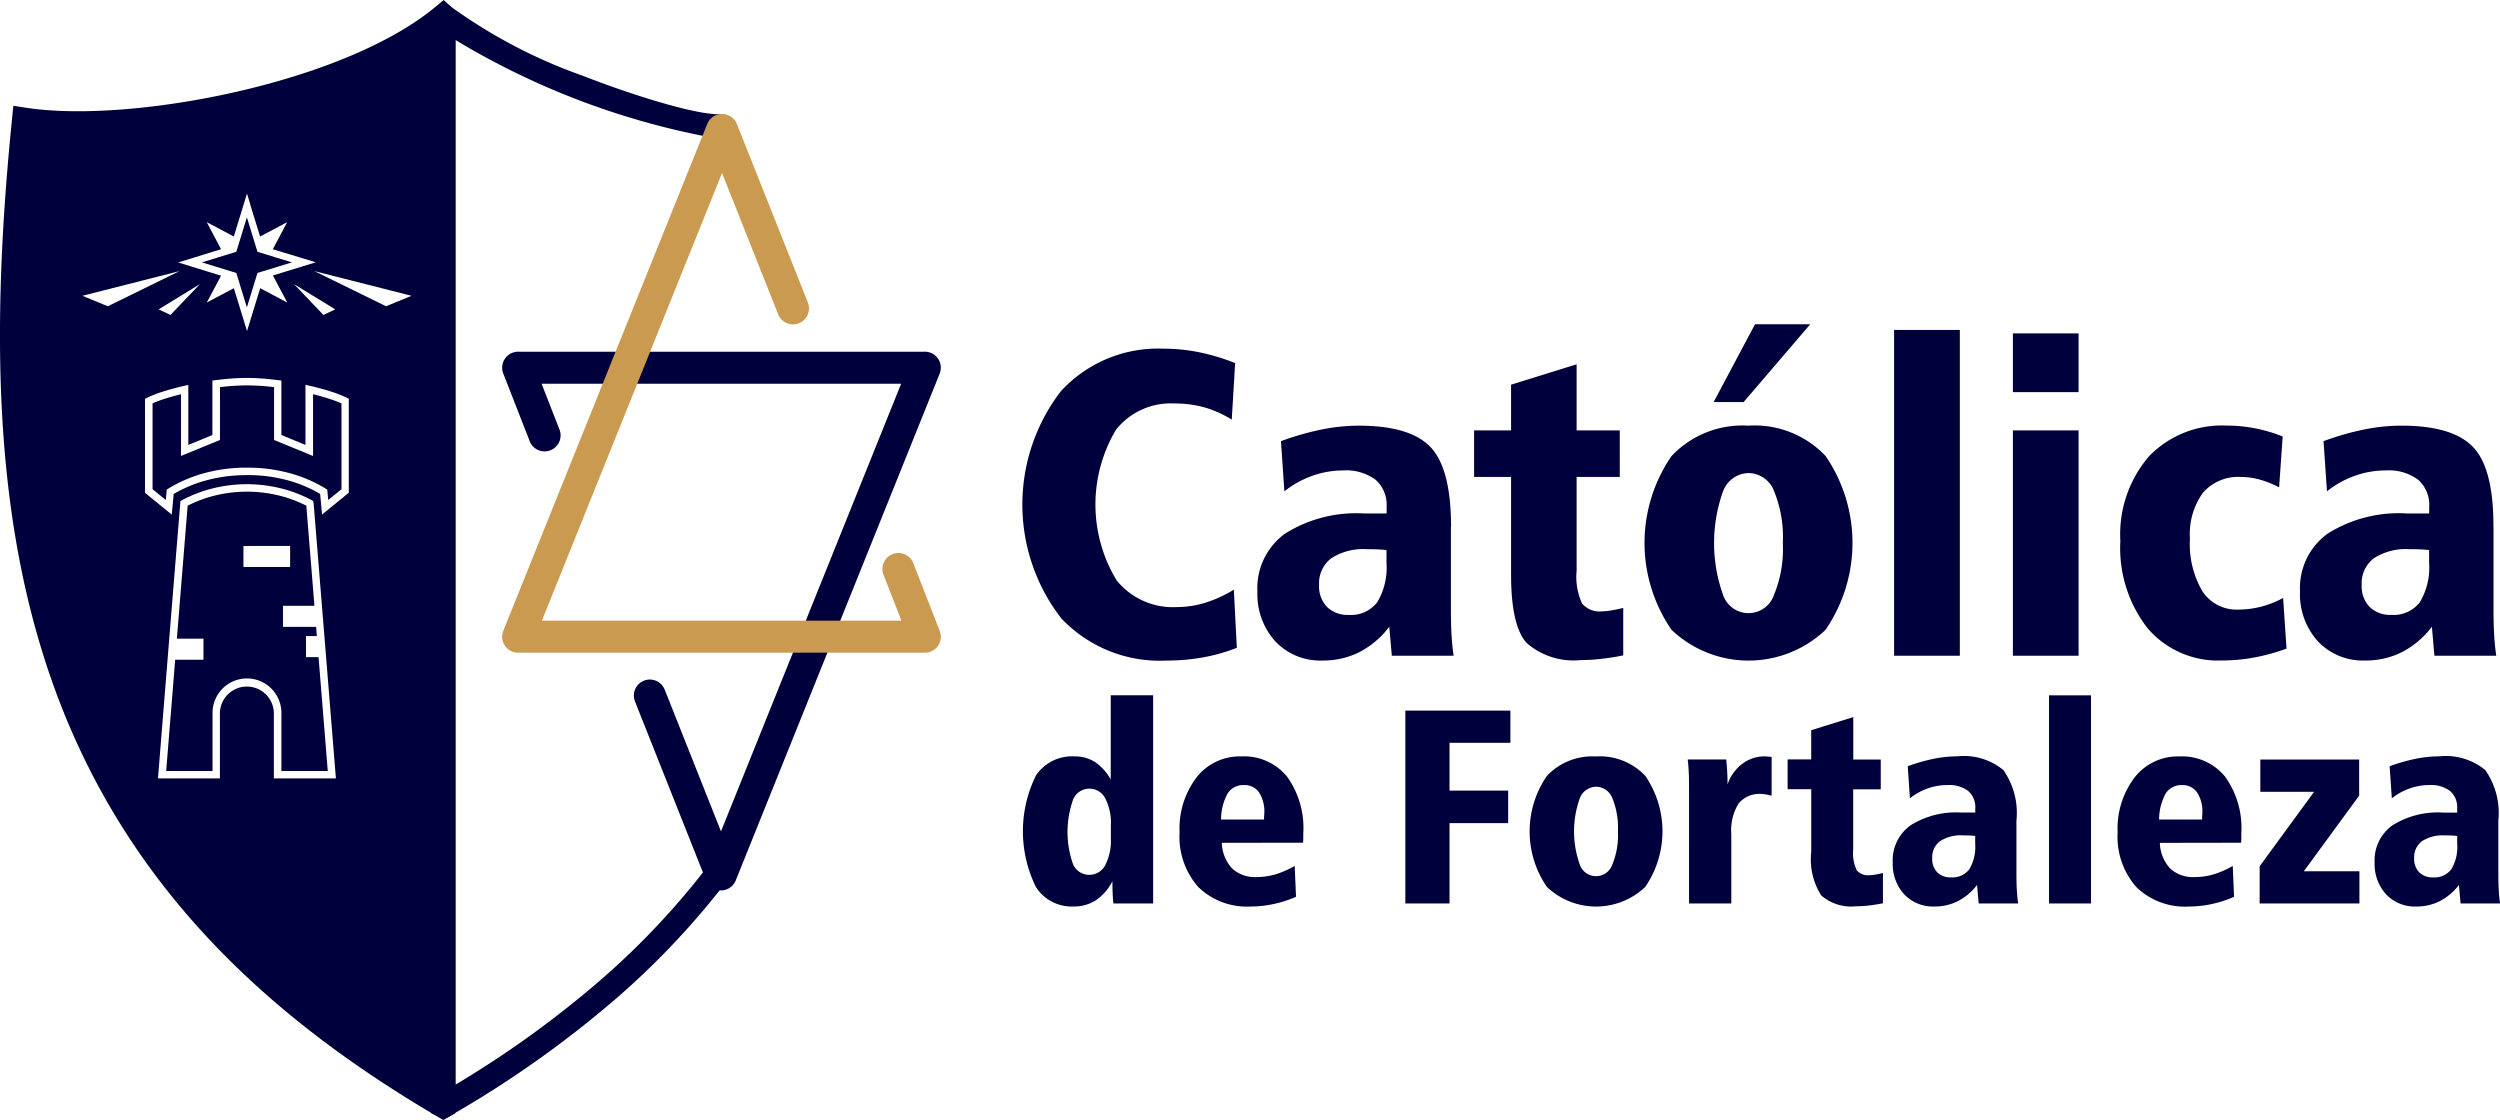 <svg xmlns="http://www.w3.org/2000/svg" width="151" height="67.651" viewBox="0 0 151 67.651"><g transform="translate(-111.211 -114.226)"><path d="M362.3,192.135l-.206,3.416a6.425,6.425,0,0,0-1.66-.744,6.691,6.691,0,0,0-1.808-.232,4.21,4.21,0,0,0-3.525,1.59,8.835,8.835,0,0,0,.039,9.091,4.364,4.364,0,0,0,3.639,1.616,5.885,5.885,0,0,0,1.708-.258,7.578,7.578,0,0,0,1.734-.793l.18,3.512a10.591,10.591,0,0,1-2.04.578,12.66,12.66,0,0,1-2.234.193,8.184,8.184,0,0,1-6.332-2.553,11.231,11.231,0,0,1-.018-13.72,7.975,7.975,0,0,1,6.21-2.566,10.85,10.85,0,0,1,2.15.219,12.786,12.786,0,0,1,2.163.652Zm9.143,11.293c-.162-.017-.333-.031-.508-.039s-.4-.013-.675-.013a3.559,3.559,0,0,0-2.159.552,1.891,1.891,0,0,0-.731,1.607,1.792,1.792,0,0,0,.477,1.327,1.76,1.76,0,0,0,1.309.482,2,2,0,0,0,1.725-.762,4.073,4.073,0,0,0,.561-2.382v-.771Zm3.889-1.41v5.019c0,.587.013,1.1.039,1.532s.066.85.127,1.244h-3.735l-.153-1.752a5.325,5.325,0,0,1-1.8,1.528,4.834,4.834,0,0,1-2.224.512,3.74,3.74,0,0,1-2.855-1.152,4.244,4.244,0,0,1-1.086-3.026,4.055,4.055,0,0,1,1.668-3.486,8.066,8.066,0,0,1,4.8-1.217h1.336v-.385a2.032,2.032,0,0,0-.67-1.655,2.988,2.988,0,0,0-1.962-.56,5.52,5.52,0,0,0-1.844.32,5.863,5.863,0,0,0-1.7.941l-.206-3.03a16.82,16.82,0,0,1,2.435-.7,11.473,11.473,0,0,1,2.264-.236q3.107,0,4.34,1.3t1.235,4.808Zm7.593-9.809V196.2h2.606v2.811h-2.606v5.68a3.806,3.806,0,0,0,.333,1.971,1.377,1.377,0,0,0,1.2.468,3.268,3.268,0,0,0,.539-.052c.206-.035.455-.083.744-.153v2.864c-.477.1-.933.166-1.362.215a10.751,10.751,0,0,1-1.2.07,4.3,4.3,0,0,1-3.271-1.033c-.626-.687-.942-2.063-.942-4.116v-5.912h-2.233V196.2h2.233v-2.759l3.967-1.235Zm10.378,6.568a1.686,1.686,0,0,0-1.533,1.1,9.3,9.3,0,0,0,0,6.262,1.624,1.624,0,0,0,3.07.013,7.252,7.252,0,0,0,.539-3.14,7.371,7.371,0,0,0-.53-3.149,1.676,1.676,0,0,0-1.546-1.086Zm0-2.864a5.9,5.9,0,0,1,4.659,1.835,9.283,9.283,0,0,1-.009,10.506,6.754,6.754,0,0,1-9.288,0,9.249,9.249,0,0,1-.009-10.5,5.883,5.883,0,0,1,4.646-1.839Zm.4-6.122h3.332l-4.024,4.7H391.2l2.5-4.7Zm8.4.342h3.968v19.68H402.1v-19.68Zm7.173,6.069h3.967v13.61h-3.967V196.2Zm0-5.859h3.967v3.547h-3.967v-3.547Zm16.295,6.227-.215,3.07a5.817,5.817,0,0,0-1.143-.46,4.275,4.275,0,0,0-1.143-.166,2.827,2.827,0,0,0-2.312.95,4.253,4.253,0,0,0-.788,2.781,5.609,5.609,0,0,0,.757,3.179,2.466,2.466,0,0,0,2.163,1.1,5.606,5.606,0,0,0,2.707-.705l.206,3.061a11.882,11.882,0,0,1-1.957.539,10.716,10.716,0,0,1-1.931.179,5.6,5.6,0,0,1-4.493-1.935,7.856,7.856,0,0,1-1.655-5.272,7.229,7.229,0,0,1,1.725-5.119,6.109,6.109,0,0,1,4.7-1.861,8.761,8.761,0,0,1,1.695.162,9.236,9.236,0,0,1,1.681.495Zm8.846,6.857c-.162-.017-.333-.031-.508-.039s-.4-.013-.675-.013a3.559,3.559,0,0,0-2.159.552,1.891,1.891,0,0,0-.731,1.607,1.791,1.791,0,0,0,.477,1.327,1.76,1.76,0,0,0,1.309.482,2,2,0,0,0,1.725-.762,4.075,4.075,0,0,0,.56-2.382v-.771Zm3.889-1.41v5.019c0,.587.013,1.1.039,1.532s.066.85.127,1.244h-3.736l-.153-1.752a5.327,5.327,0,0,1-1.8,1.528,4.834,4.834,0,0,1-2.224.512,3.74,3.74,0,0,1-2.855-1.152,4.243,4.243,0,0,1-1.086-3.026,4.055,4.055,0,0,1,1.668-3.486,8.066,8.066,0,0,1,4.8-1.217h1.335v-.385a2.031,2.031,0,0,0-.67-1.655,2.985,2.985,0,0,0-1.962-.56,5.52,5.52,0,0,0-1.844.32,5.865,5.865,0,0,0-1.7.941l-.206-3.03a16.813,16.813,0,0,1,2.435-.7,11.469,11.469,0,0,1,2.264-.236q3.107,0,4.34,1.3T438.3,202.018Z" transform="translate(-176.486 -55.979)" fill="#00003c" fill-rule="evenodd"/><path d="M354.9,284.1a3.245,3.245,0,0,0-.344-1.645,1.073,1.073,0,0,0-.965-.576,1.054,1.054,0,0,0-.974.663,5.839,5.839,0,0,0-.006,3.886,1.053,1.053,0,0,0,.979.654,1.073,1.073,0,0,0,.965-.576,3.225,3.225,0,0,0,.344-1.637V284.1Zm0-7.862h2.552v12.573h-2.4c-.022-.2-.036-.409-.045-.632s-.014-.462-.014-.711a3.056,3.056,0,0,1-1,1.152,2.444,2.444,0,0,1-1.357.375,2.563,2.563,0,0,1-2.258-1.167,7.6,7.6,0,0,1-.005-6.743,2.615,2.615,0,0,1,2.305-1.156,2.3,2.3,0,0,1,1.245.327,3.119,3.119,0,0,1,.968,1.069v-5.089Zm6.7,8.914a2.392,2.392,0,0,0,.627,1.55,2.036,2.036,0,0,0,1.486.515,4.066,4.066,0,0,0,1.133-.165,5.472,5.472,0,0,0,1.156-.507l.081,1.863a6.952,6.952,0,0,1-1.345.436,6.479,6.479,0,0,1-1.377.151,4.213,4.213,0,0,1-3.181-1.175,4.59,4.59,0,0,1-1.13-3.307,5.1,5.1,0,0,1,1.03-3.321,3.306,3.306,0,0,1,2.694-1.262,3.353,3.353,0,0,1,2.762,1.214,5.31,5.31,0,0,1,.985,3.433c0,.154,0,.268,0,.344s-.009.151-.014.221l-4.9.008Zm2.552-1.41c0-.087,0-.173.008-.257s.008-.131.008-.137a2.107,2.107,0,0,0-.319-1.245,1.055,1.055,0,0,0-.9-.442,1.119,1.119,0,0,0-.993.5,3.265,3.265,0,0,0-.4,1.581Zm8.533-6.58h6.346v1.947h-3.676v2.887h3.542v1.964h-3.542v4.851h-2.669v-11.65Zm11.516,4.6a1.077,1.077,0,0,0-.979.7,5.943,5.943,0,0,0,0,4,1.038,1.038,0,0,0,1.961.009,4.636,4.636,0,0,0,.344-2.006,4.709,4.709,0,0,0-.339-2.012,1.071,1.071,0,0,0-.988-.694Zm0-1.83a3.768,3.768,0,0,1,2.977,1.172,5.931,5.931,0,0,1-.005,6.712,4.315,4.315,0,0,1-5.934,0,5.91,5.91,0,0,1-.005-6.706,3.758,3.758,0,0,1,2.968-1.175Zm10.609.033v2.331a.512.512,0,0,1-.1-.017,2.959,2.959,0,0,0-.509-.081,1.628,1.628,0,0,0-1.388.579,3.08,3.08,0,0,0-.439,1.855v4.18h-2.552V282c0-.5-.005-.887-.02-1.147s-.033-.509-.061-.738h2.33a.7.7,0,0,1,.006.089c.045.526.067.909.067,1.156v.263a2.6,2.6,0,0,1,.884-1.237,2.184,2.184,0,0,1,1.346-.456c.092,0,.224.009.392.025a.142.142,0,0,0,.042.008Zm4.932-2.4v2.552H401.4v1.8h-1.665v3.629a2.433,2.433,0,0,0,.213,1.259.88.88,0,0,0,.764.3,2.1,2.1,0,0,0,.344-.034c.132-.022.291-.053.476-.1v1.83c-.305.062-.6.107-.87.137a6.858,6.858,0,0,1-.77.045,2.746,2.746,0,0,1-2.09-.66,4.083,4.083,0,0,1-.6-2.63V281.91h-1.427v-1.8H397.2v-1.763l2.535-.789Zm7.37,7.168c-.1-.011-.213-.02-.325-.025s-.255-.008-.431-.008a2.275,2.275,0,0,0-1.38.353,1.209,1.209,0,0,0-.467,1.027,1.145,1.145,0,0,0,.3.848,1.125,1.125,0,0,0,.837.308,1.275,1.275,0,0,0,1.1-.487,2.6,2.6,0,0,0,.358-1.522v-.492Zm2.484-.9v3.206c0,.375.008.7.025.979s.042.542.081.794h-2.386l-.1-1.119a3.4,3.4,0,0,1-1.153.976,3.086,3.086,0,0,1-1.421.327,2.389,2.389,0,0,1-1.824-.736,2.711,2.711,0,0,1-.694-1.933,2.59,2.59,0,0,1,1.066-2.227,5.153,5.153,0,0,1,3.067-.778h.853v-.246a1.3,1.3,0,0,0-.428-1.058,1.909,1.909,0,0,0-1.254-.358,3.526,3.526,0,0,0-1.178.2,3.741,3.741,0,0,0-1.088.6l-.131-1.936a10.789,10.789,0,0,1,1.555-.448,7.343,7.343,0,0,1,1.446-.151,3.745,3.745,0,0,1,2.773.828,4.508,4.508,0,0,1,.789,3.072Zm1.981-7.593H414.1v12.573h-2.535V276.236Zm6.681,8.914a2.392,2.392,0,0,0,.627,1.55,2.035,2.035,0,0,0,1.486.515,4.066,4.066,0,0,0,1.133-.165,5.478,5.478,0,0,0,1.156-.507l.081,1.863a6.962,6.962,0,0,1-1.346.436,6.474,6.474,0,0,1-1.376.151,4.212,4.212,0,0,1-3.181-1.175,4.589,4.589,0,0,1-1.13-3.307,5.1,5.1,0,0,1,1.03-3.321,3.306,3.306,0,0,1,2.694-1.262,3.353,3.353,0,0,1,2.761,1.214,5.31,5.31,0,0,1,.985,3.433c0,.154,0,.268,0,.344s-.008.151-.014.221l-4.9.008Zm2.551-1.41c0-.087,0-.173.009-.257s.008-.131.008-.137a2.105,2.105,0,0,0-.319-1.245,1.055,1.055,0,0,0-.9-.442,1.12,1.12,0,0,0-.993.5,3.265,3.265,0,0,0-.4,1.581Zm3.519-3.626h5.968V282.3l-3.341,4.566h3.357v1.947h-6.026v-2.247l3.29-4.5h-3.249v-1.947Zm11.891,4.616c-.1-.011-.213-.02-.324-.025s-.255-.008-.431-.008a2.274,2.274,0,0,0-1.379.353,1.209,1.209,0,0,0-.467,1.027,1.145,1.145,0,0,0,.305.848,1.124,1.124,0,0,0,.837.308,1.275,1.275,0,0,0,1.1-.487,2.6,2.6,0,0,0,.358-1.522v-.492Zm2.484-.9v3.206c0,.375.009.7.025.979s.042.542.081.794h-2.387l-.1-1.119a3.4,3.4,0,0,1-1.153.976,3.085,3.085,0,0,1-1.421.327,2.39,2.39,0,0,1-1.824-.736,2.712,2.712,0,0,1-.694-1.933,2.59,2.59,0,0,1,1.066-2.227,5.152,5.152,0,0,1,3.066-.778h.854v-.246a1.3,1.3,0,0,0-.428-1.058,1.908,1.908,0,0,0-1.253-.358,3.525,3.525,0,0,0-1.178.2,3.737,3.737,0,0,0-1.088.6l-.132-1.936a10.771,10.771,0,0,1,1.556-.448,7.339,7.339,0,0,1,1.446-.151,3.744,3.744,0,0,1,2.773.828A4.506,4.506,0,0,1,438.7,283.829Z" transform="translate(-176.592 -120.017)" fill="#00003c" fill-rule="evenodd"/><path d="M114.4,155.507c-3.589-10.076-3.734-21.478-2.459-34.125l.078-.767.761.118c3.327.516,8.549.075,13.574-1.167,4.369-1.08,8.558-2.76,11.166-4.932l.489-.407.709.681v66.549l-.729.42c-10.848-6.29-19.312-14.361-23.59-26.369Zm8.884-24.119-2.49,1.524.715.337,1.775-1.861Zm-1.228-.788-5.867,1.492,1.536.632,4.331-2.124Zm6.915.788,1.775,1.861.715-.337-2.49-1.524Zm1.228-.788,4.331,2.124,1.536-.632L130.2,130.6Zm-3.87-4.026-.2-.656-.976,3.179.18-.588-1.635-.866.866,1.635-2.591.8,2.591.8L123.7,132.5l1.635-.867-.18-.588.976,3.179.976-3.179-.18.588,1.635.867-.867-1.635-.588.18,3.179-.976L127.1,129.1l.588.18.867-1.634-1.635.866.18.588-.775-2.522Zm.4,2.753-.606-1.973-.639,2.08-2.08.639,2.08.639.639,2.08.639-2.08,2.08-.639-2.08-.639-.033-.107Zm-.608,13.595h.074a9.087,9.087,0,0,1,2.36.306,7.967,7.967,0,0,1,1.992.83l.117,1.246,1.614-1.318v-5.676l-.125-.063a6.894,6.894,0,0,0-.944-.369c-.376-.121-.808-.239-1.272-.346l-.276-.064V141.1l-1.454-.6v-3.288l-.2-.025c-.333-.043-.664-.077-.983-.1s-.615-.034-.9-.034-.593.012-.9.034-.651.057-.984.1l-.2.025V140.5l-1.454.6v-3.627l-.275.064c-.464.107-.9.225-1.272.346a6.892,6.892,0,0,0-.944.369l-.125.063v5.676l1.615,1.318.117-1.246a7.961,7.961,0,0,1,1.992-.83,9.119,9.119,0,0,1,2.36-.307Zm4.024,1.688-.01-.122-.109-.058a8.1,8.1,0,0,0-1.879-.715,8.542,8.542,0,0,0-4.049,0,8.1,8.1,0,0,0-1.879.715l-.109.058q-.684,8.377-1.357,16.755h3.74v-3.959a1.63,1.63,0,0,1,3.259,0v3.959H131.5l-1.347-16.633Zm-8.257,8.193H123.5v1.271h-1.708l-.544,6.719h2.8v-3.509a2.08,2.08,0,0,1,4.16,0v3.509h2.8l-.557-6.877h-.758v-1.271h.655l-.045-.556h-2v-1.271h1.9l-.49-6.048a7.653,7.653,0,0,0-1.665-.618,8.151,8.151,0,0,0-3.838,0,7.656,7.656,0,0,0-1.665.618l-.651,8.034Zm4.027-5.6v1.271h2.82V147.2Zm.136-4.73c.017,0,.137,0,.143,0a9.555,9.555,0,0,1,2.476.322,8.391,8.391,0,0,1,2.206.939l.1.059.06.633.8-.65v-5.185a7.246,7.246,0,0,0-.756-.284c-.287-.092-.611-.184-.96-.27v3.73l-2.355-.966v-3.193c-.252-.03-.506-.054-.76-.072-.294-.02-.588-.032-.874-.032s-.58.011-.874.032c-.254.018-.508.042-.76.072V140.8l-2.355.966v-3.73c-.349.086-.673.178-.96.27a7.261,7.261,0,0,0-.756.284v5.185l.8.65.059-.633.1-.059a8.384,8.384,0,0,1,2.206-.939,9.552,9.552,0,0,1,2.476-.322Z" fill="#00003c" fill-rule="evenodd"/><path d="M212.136,181.83l-.449-.212V115.107l.777-.663.421.351a31.464,31.464,0,0,0,7.922,4.156c3.745,1.456,7.407,2.485,8.479,2.319l.619,1.322-.791,1.966-.8-1.923a46.335,46.335,0,0,1-15.161-5.834v63.1a61.731,61.731,0,0,0,8.637-6.211,46.743,46.743,0,0,0,6.812-7.259l1.114-1.143.547,1.354-.241.327a48.022,48.022,0,0,1-7.276,7.825,64.339,64.339,0,0,1-9.93,7l-.331.192Z" transform="translate(-74.432 -0.161)" fill="#00003c" fill-rule="evenodd"/><path d="M236.247,217.307a.965.965,0,1,1,1.795-.712l3.4,8.561,10.88-27.037H230.606l1.063,2.721a.967.967,0,1,1-1.8.7l-1.578-4.039h0a.966.966,0,0,1,.9-1.317H253.7a.967.967,0,0,1,.95,1.325l-12.316,30.606h0a.965.965,0,0,1-1.793,0Z" transform="translate(-86.683 -60.715)" fill="#00003c" fill-rule="evenodd"/><path d="M246.7,152.193a.966.966,0,0,1-1.795.712l-3.4-8.561-10.88,27.038h21.715l-1.063-2.721a.967.967,0,1,1,1.8-.7l1.578,4.039h0a.966.966,0,0,1-.9,1.317H229.244a.967.967,0,0,1-.95-1.326l12.316-30.606h0a.965.965,0,0,1,1.793,0Z" transform="translate(-86.683 -19.668)" fill="#cb9a51" fill-rule="evenodd"/></g></svg>
